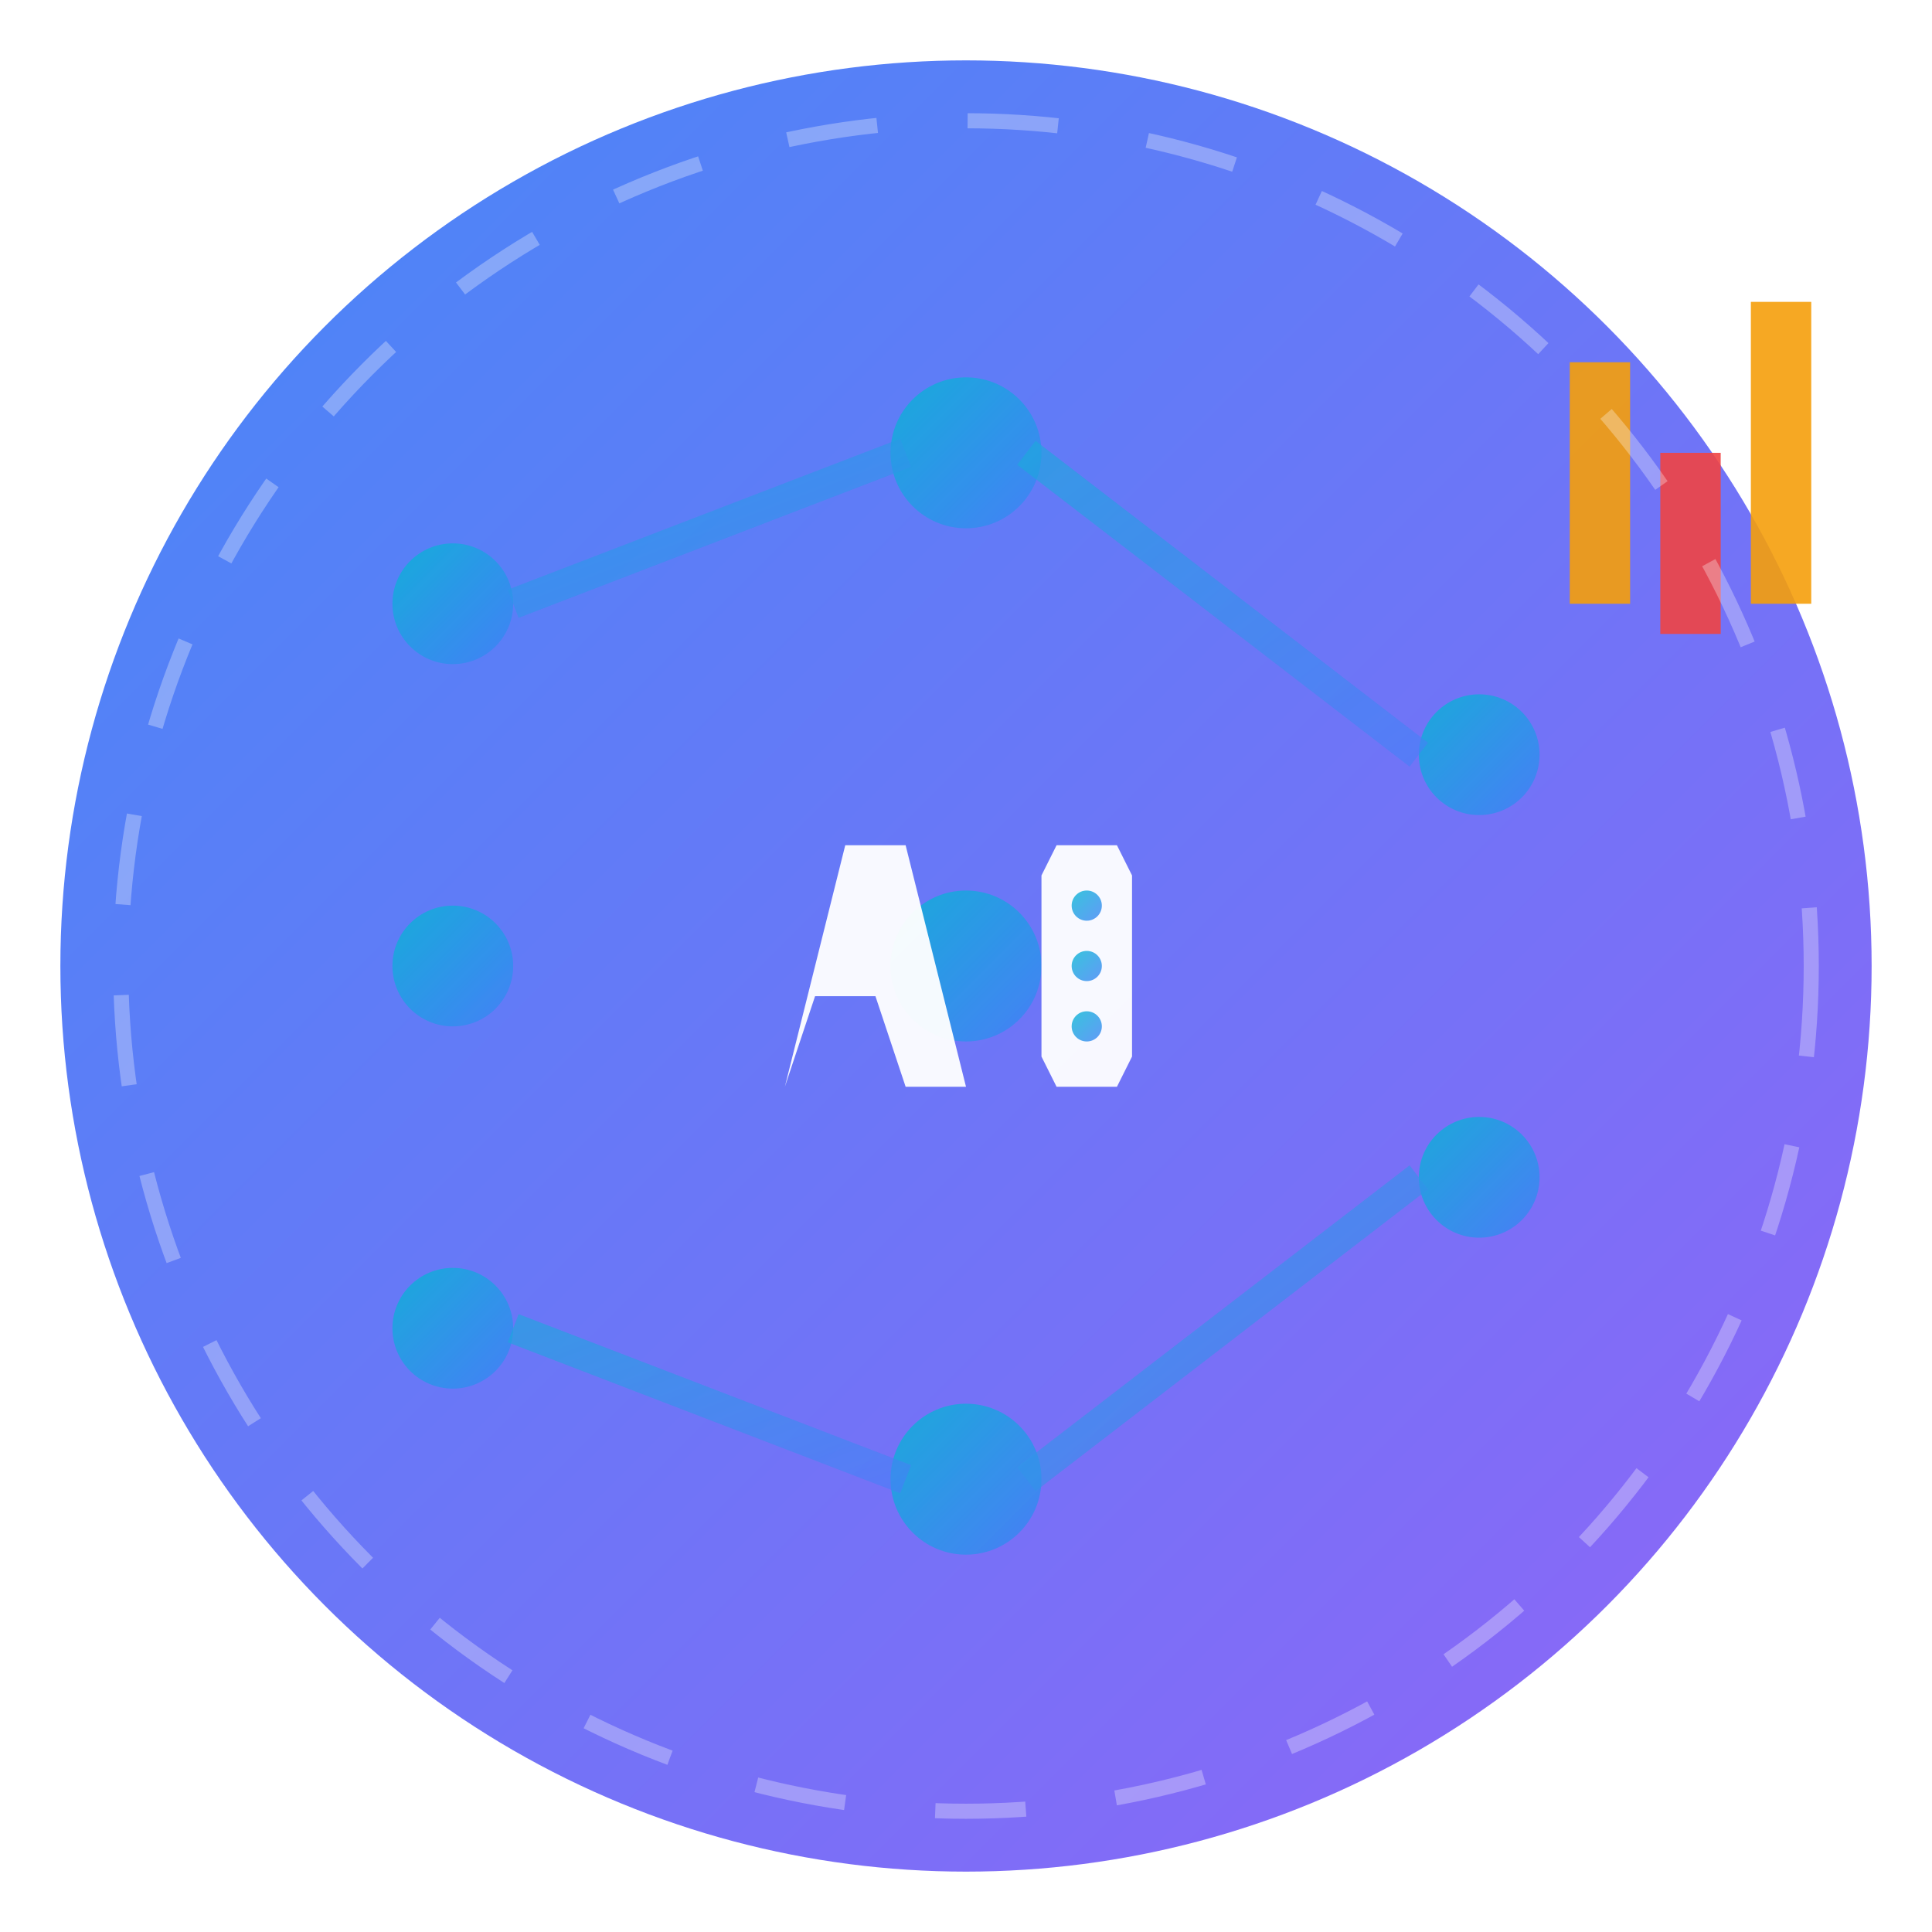 <svg width="64" height="64" viewBox="0 0 64 64" fill="none" xmlns="http://www.w3.org/2000/svg">
  <defs>
    <!-- 主要渐变 -->
    <linearGradient id="mainGradient" x1="0%" y1="0%" x2="100%" y2="100%">
      <stop offset="0%" style="stop-color:#3B82F6;stop-opacity:1" />
      <stop offset="100%" style="stop-color:#8B5CF6;stop-opacity:1" />
    </linearGradient>
    
    <!-- AI渐变 -->
    <linearGradient id="aiGradient" x1="0%" y1="0%" x2="100%" y2="100%">
      <stop offset="0%" style="stop-color:#06B6D4;stop-opacity:1" />
      <stop offset="100%" style="stop-color:#3B82F6;stop-opacity:1" />
    </linearGradient>
    
    <!-- 发光效果 -->
    <filter id="glow">
      <feGaussianBlur stdDeviation="2" result="coloredBlur"/>
      <feMerge> 
        <feMergeNode in="coloredBlur"/>
        <feMergeNode in="SourceGraphic"/>
      </feMerge>
    </filter>
  </defs>
  
  <!-- 主背景 -->
  <circle cx="32" cy="32" r="30" fill="url(#mainGradient)" opacity="0.95"/>
  
  <!-- AI神经网络简化版 -->
  <g opacity="0.8">
    <!-- 节点 -->
    <circle cx="15" cy="20" r="2" fill="url(#aiGradient)" filter="url(#glow)"/>
    <circle cx="15" cy="32" r="2" fill="url(#aiGradient)" filter="url(#glow)"/>
    <circle cx="15" cy="44" r="2" fill="url(#aiGradient)" filter="url(#glow)"/>
    
    <circle cx="32" cy="15" r="2.5" fill="url(#aiGradient)" filter="url(#glow)"/>
    <circle cx="32" cy="32" r="2.5" fill="url(#aiGradient)" filter="url(#glow)"/>
    <circle cx="32" cy="49" r="2.5" fill="url(#aiGradient)" filter="url(#glow)"/>
    
    <circle cx="49" cy="25" r="2" fill="url(#aiGradient)" filter="url(#glow)"/>
    <circle cx="49" cy="39" r="2" fill="url(#aiGradient)" filter="url(#glow)"/>
    
    <!-- 连接线 -->
    <g stroke="url(#aiGradient)" stroke-width="1" opacity="0.6">
      <line x1="17" y1="20" x2="30" y2="15"/>
      <line x1="17" y1="32" x2="30" y2="32"/>
      <line x1="17" y1="44" x2="30" y2="49"/>
      <line x1="34" y1="15" x2="47" y2="25"/>
      <line x1="34" y1="49" x2="47" y2="39"/>
    </g>
  </g>
  
  <!-- 量化图表 -->
  <g opacity="0.9">
    <rect x="52" y="12" width="2" height="8" fill="#F59E0B"/>
    <rect x="55" y="15" width="2" height="6" fill="#EF4444"/>
    <rect x="58" y="10" width="2" height="10" fill="#F59E0B"/>
  </g>
  
  <!-- 抽象AI标识 -->
  <g transform="translate(32, 32)">
    <!-- 抽象的A形状 -->
    <path d="M -6 4 L -4 -4 L -2 -4 L 0 4 L -2 4 L -3 1 L -5 1 Z" fill="white" opacity="0.95"/>
    
    <!-- 抽象的I形状 -->
    <g transform="translate(4, 0)">
      <path d="M -1 -4 L 1 -4 L 1.5 -3 L 1.5 3 L 1 4 L -1 4 L -1.5 3 L -1.5 -3 Z" fill="white" opacity="0.95"/>
      <circle cx="0" cy="-2" r="0.5" fill="url(#aiGradient)" opacity="0.8"/>
      <circle cx="0" cy="0" r="0.5" fill="url(#aiGradient)" opacity="0.8"/>
      <circle cx="0" cy="2" r="0.5" fill="url(#aiGradient)" opacity="0.8"/>
    </g>
    
    <!-- 连接线 -->
    <path d="M -3 0 L 3 0" stroke="url(#aiGradient)" stroke-width="0.5" opacity="0.6"/>
  </g>
  
  <!-- 装饰圆环 -->
  <circle cx="32" cy="32" r="28" fill="none" stroke="white" stroke-width="0.5" opacity="0.3" stroke-dasharray="3,3">
    <animateTransform attributeName="transform" type="rotate" values="0 32 32;360 32 32" dur="15s" repeatCount="indefinite"/>
  </circle>
</svg> 